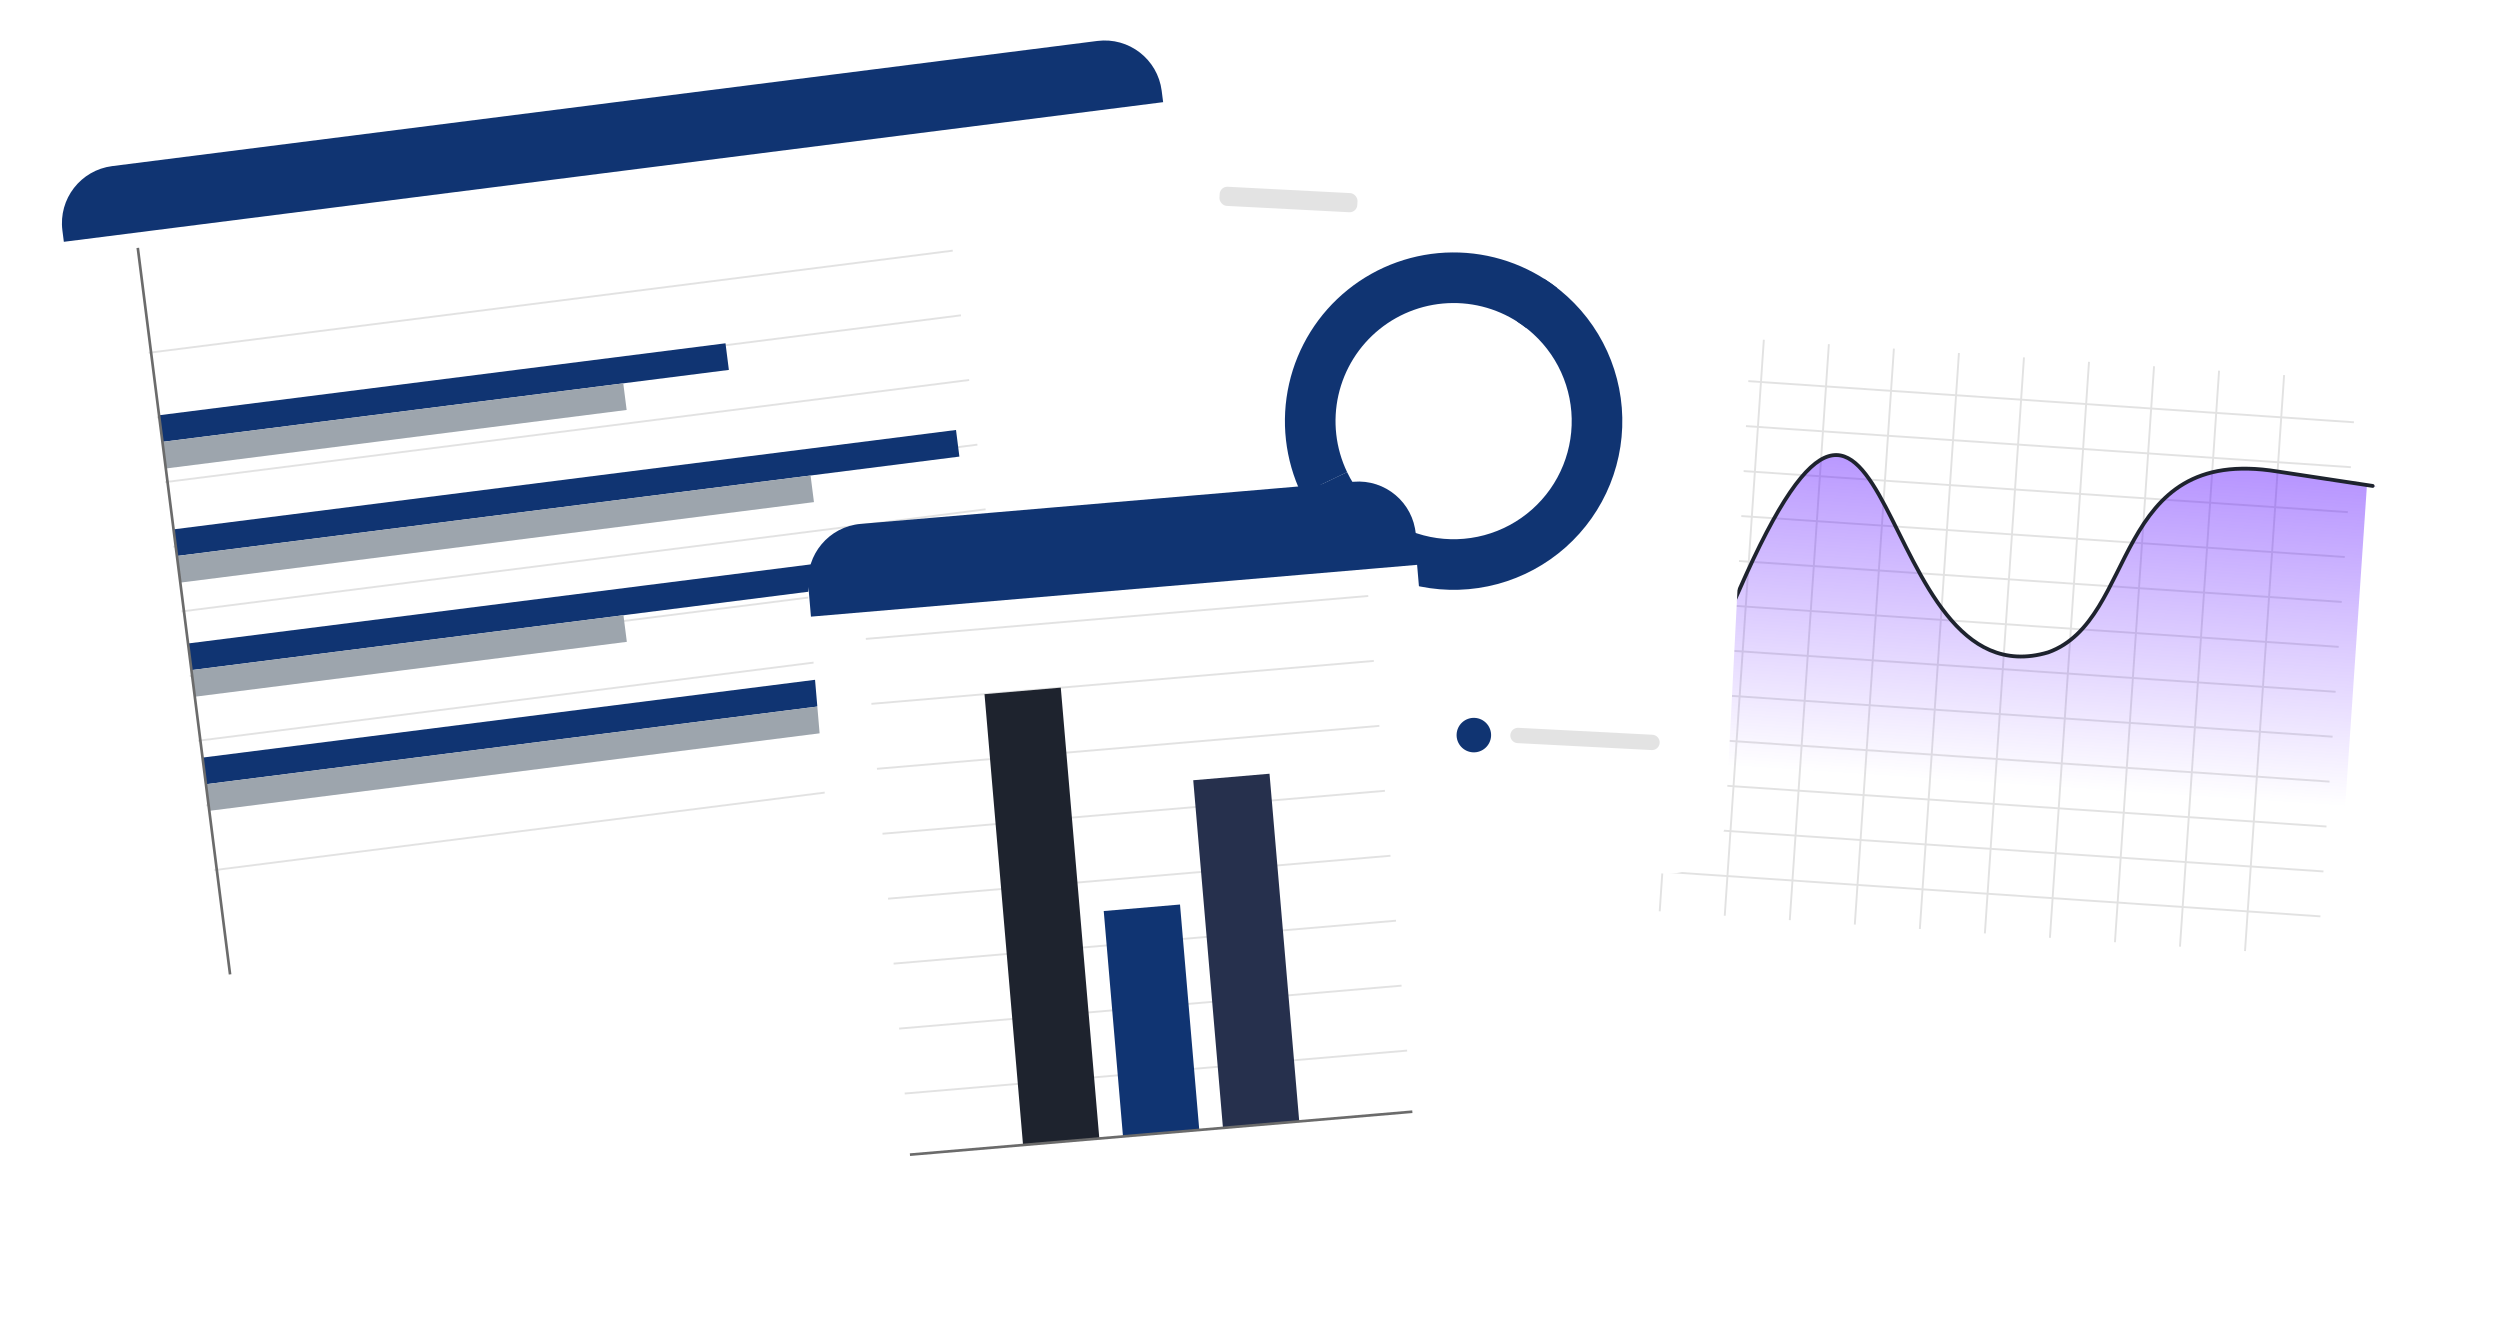 <svg width="652" height="347" viewBox="0 0 652 347" fill="none" xmlns="http://www.w3.org/2000/svg">
<g filter="url(#filter0_d_996_2116)">
<rect x="301.33" y="10.772" width="231" height="289" rx="15" transform="rotate(82.76 301.33 10.772)" fill="white"/>
</g>
<path d="M16.272 60.088C15.228 51.87 21.044 44.361 29.262 43.318L286.198 10.678C294.416 9.634 301.924 15.45 302.968 23.669L303.346 26.645L16.65 63.064L16.272 60.088Z" fill="#103472"/>
<path d="M248.474 65.368L38.773 92.007" stroke="#E2E2E2" stroke-width="0.5"/>
<path d="M250.617 82.233L40.916 108.872" stroke="#E2E2E2" stroke-width="0.5"/>
<path d="M252.759 99.097L43.058 125.736" stroke="#E2E2E2" stroke-width="0.5"/>
<path d="M254.901 115.962L45.2 142.601" stroke="#E2E2E2" stroke-width="0.5"/>
<path d="M257.044 132.826L47.343 159.465" stroke="#E2E2E2" stroke-width="0.5"/>
<path d="M259.186 149.69L49.485 176.329" stroke="#E2E2E2" stroke-width="0.5"/>
<path d="M261.328 166.555L51.627 193.194" stroke="#E2E2E2" stroke-width="0.5"/>
<path d="M263.471 183.419L53.77 210.058" stroke="#E2E2E2" stroke-width="0.5"/>
<path d="M265.613 200.284L55.912 226.923" stroke="#E2E2E2" stroke-width="0.5"/>
<rect x="189.208" y="89.529" width="7" height="148.917" transform="rotate(82.76 189.208 89.529)" fill="#103472"/>
<rect x="162.548" y="99.973" width="7" height="121.153" transform="rotate(82.76 162.548 99.973)" fill="#9DA5AD"/>
<rect x="249.327" y="112.134" width="7" height="205.707" transform="rotate(82.76 249.327 112.134)" fill="#103472"/>
<rect x="211.398" y="124.008" width="7" height="166.585" transform="rotate(82.76 211.398 124.008)" fill="#9DA5AD"/>
<rect x="294.446" y="166.884" width="7" height="243.568" transform="rotate(82.76 294.446 166.884)" fill="#103472"/>
<rect x="249.375" y="179.666" width="7" height="197.245" transform="rotate(82.76 249.375 179.666)" fill="#9DA5AD"/>
<rect x="221.809" y="145.87" width="7" height="174.157" transform="rotate(82.76 221.809 145.87)" fill="#103472"/>
<rect x="162.597" y="160.448" width="7" height="113.581" transform="rotate(82.76 162.597 160.448)" fill="#9DA5AD"/>
<path d="M35.934 64.647L60.003 254.124" stroke="#6B6B6B" stroke-width="0.7"/>
<g filter="url(#filter1_d_996_2116)">
<rect x="406.148" y="55.187" width="231" height="192" rx="15" transform="rotate(3.883 406.148 55.187)" fill="white"/>
</g>
<path d="M443.047 87.457L432.851 237.673" stroke="#E2E2E2" stroke-width="0.5"/>
<path d="M460.008 88.609L449.812 238.824" stroke="#E2E2E2" stroke-width="0.5"/>
<path d="M476.969 89.76L466.773 239.975" stroke="#E2E2E2" stroke-width="0.5"/>
<path d="M493.93 90.911L483.734 241.127" stroke="#E2E2E2" stroke-width="0.5"/>
<path d="M510.891 92.063L500.695 242.278" stroke="#E2E2E2" stroke-width="0.5"/>
<path d="M527.852 93.214L517.656 243.429" stroke="#E2E2E2" stroke-width="0.5"/>
<path d="M544.813 94.365L534.617 244.581" stroke="#E2E2E2" stroke-width="0.5"/>
<path d="M561.774 95.517L551.578 245.732" stroke="#E2E2E2" stroke-width="0.5"/>
<path d="M578.735 96.668L568.539 246.883" stroke="#E2E2E2" stroke-width="0.5"/>
<path d="M595.696 97.819L585.5 248.035" stroke="#E2E2E2" stroke-width="0.5"/>
<path d="M414.596 226.05L605.158 238.986" stroke="#E2E2E2" stroke-width="0.5"/>
<path d="M415.391 214.336L605.953 227.271" stroke="#E2E2E2" stroke-width="0.5"/>
<path d="M416.186 202.622L606.748 215.557" stroke="#E2E2E2" stroke-width="0.5"/>
<path d="M416.982 190.908L607.543 203.843" stroke="#E2E2E2" stroke-width="0.5"/>
<path d="M417.777 179.194L608.338 192.129" stroke="#E2E2E2" stroke-width="0.5"/>
<path d="M418.572 167.48L609.133 180.415" stroke="#E2E2E2" stroke-width="0.5"/>
<path d="M419.367 155.766L609.928 168.701" stroke="#E2E2E2" stroke-width="0.5"/>
<path d="M420.162 144.052L610.724 156.987" stroke="#E2E2E2" stroke-width="0.5"/>
<path d="M420.957 132.338L611.519 145.273" stroke="#E2E2E2" stroke-width="0.5"/>
<path d="M421.752 120.624L612.314 133.559" stroke="#E2E2E2" stroke-width="0.5"/>
<path d="M422.548 108.91L613.109 121.845" stroke="#E2E2E2" stroke-width="0.5"/>
<path d="M423.343 97.196L613.904 110.131" stroke="#E2E2E2" stroke-width="0.5"/>
<path d="M453.57 153.934C437.615 190.364 419.361 202.607 409.109 203.526L611.144 217.24L617.271 126.973C620.628 126.74 626.814 128.324 593.989 122.97C550.371 115.856 557.783 161.7 534.158 170.134C487.616 183.935 494.492 60.491 453.57 153.934Z" fill="url(#paint0_linear_996_2116)"/>
<path d="M409.109 203.526C419.361 202.607 437.615 190.364 453.57 153.934C494.492 60.491 487.616 183.935 534.158 170.134C557.783 161.7 550.371 115.856 593.989 122.97L618.791 126.73" stroke="#1E232E" stroke-linecap="round"/>
<g filter="url(#filter2_d_996_2116)">
<rect x="306.499" y="22.963" width="153" height="194" rx="15" transform="rotate(2.963 306.499 22.963)" fill="white"/>
</g>
<path d="M402.711 72.701C408.461 76.357 413.284 81.297 416.798 87.134C420.313 92.971 422.425 99.545 422.966 106.337C423.507 113.129 422.464 119.953 419.918 126.273C417.372 132.593 413.393 138.236 408.295 142.756C403.197 147.276 397.119 150.55 390.539 152.321C383.96 154.092 377.059 154.31 370.381 152.959C363.703 151.608 357.43 148.725 352.056 144.536C346.682 140.348 342.354 134.968 339.414 128.822L351.321 123.125C353.379 127.427 356.409 131.193 360.17 134.125C363.932 137.057 368.323 139.075 372.998 140.021C377.673 140.967 382.503 140.814 387.109 139.574C391.715 138.335 395.969 136.043 399.538 132.879C403.107 129.715 405.892 125.765 407.674 121.341C409.456 116.917 410.187 112.14 409.808 107.385C409.429 102.631 407.951 98.03 405.49 93.944C403.03 89.858 399.654 86.4 395.629 83.841L402.711 72.701Z" fill="#103472"/>
<path d="M339.423 128.842C335.138 119.898 334.001 109.768 336.196 100.095C338.391 90.423 343.789 81.776 351.515 75.557C359.242 69.338 368.842 65.912 378.76 65.834C388.678 65.756 398.331 69.032 406.154 75.129L398.039 85.54C392.563 81.272 385.806 78.979 378.864 79.034C371.921 79.088 365.201 81.486 359.792 85.84C354.384 90.193 350.605 96.246 349.069 103.016C347.532 109.787 348.328 116.878 351.328 123.139L339.423 128.842Z" fill="#103472"/>
<rect x="318.189" y="48.602" width="36" height="5" rx="2" transform="rotate(2.963 318.189 48.602)" fill="#E3E3E3"/>
<path d="M334.971 188.656L369.924 190.466" stroke="#E3E3E3" stroke-width="4" stroke-linecap="round"/>
<path d="M395.889 191.81L430.843 193.619" stroke="#E3E3E3" stroke-width="4" stroke-linecap="round"/>
<circle cx="384.379" cy="191.715" r="4.5" transform="rotate(2.963 384.379 191.715)" fill="#103472"/>
<g filter="url(#filter3_d_996_2116)">
<rect x="209.537" y="137.906" width="159" height="191" rx="15" transform="rotate(-4.886 209.537 137.906)" fill="white"/>
</g>
<path d="M210.815 152.851C210.109 144.597 216.228 137.334 224.483 136.628L353.014 125.642C361.268 124.936 368.531 131.055 369.237 139.31L369.918 147.281L211.496 160.822L210.815 152.851Z" fill="#103472"/>
<path d="M235.947 285.192L366.977 273.992" stroke="#E2E2E2" stroke-width="0.5"/>
<path d="M234.5 268.254L365.529 257.054" stroke="#E2E2E2" stroke-width="0.5"/>
<path d="M233.052 251.315L364.081 240.115" stroke="#E2E2E2" stroke-width="0.5"/>
<path d="M231.604 234.377L362.633 223.177" stroke="#E2E2E2" stroke-width="0.5"/>
<path d="M230.156 217.439L361.185 206.239" stroke="#E2E2E2" stroke-width="0.5"/>
<path d="M228.708 200.501L359.737 189.301" stroke="#E2E2E2" stroke-width="0.5"/>
<path d="M227.26 183.562L358.289 172.362" stroke="#E2E2E2" stroke-width="0.5"/>
<path d="M225.812 166.624L356.842 155.424" stroke="#E2E2E2" stroke-width="0.5"/>
<rect x="256.759" y="181.041" width="19.967" height="118" transform="rotate(-4.886 256.759 181.041)" fill="#1E232E"/>
<rect x="287.852" y="237.598" width="19.967" height="59" transform="rotate(-4.886 287.852 237.598)" fill="#103472"/>
<rect x="311.196" y="203.486" width="19.967" height="91" transform="rotate(-4.886 311.196 203.486)" fill="#26304D"/>
<path d="M237.31 301.134L368.339 289.933" stroke="#6B6B6B" stroke-width="0.7"/>
<defs>
<filter id="filter0_d_996_2116" x="0.403" y="0.541" width="344.268" height="294.04" filterUnits="userSpaceOnUse" color-interpolation-filters="sRGB">
<feFlood flood-opacity="0" result="BackgroundImageFix"/>
<feColorMatrix in="SourceAlpha" type="matrix" values="0 0 0 0 0 0 0 0 0 0 0 0 0 0 0 0 0 0 127 0" result="hardAlpha"/>
<feOffset dy="4"/>
<feGaussianBlur stdDeviation="8"/>
<feComposite in2="hardAlpha" operator="out"/>
<feColorMatrix type="matrix" values="0 0 0 0 0 0 0 0 0 0 0 0 0 0 0 0 0 0 0.25 0"/>
<feBlend mode="normal" in2="BackgroundImageFix" result="effect1_dropShadow_996_2116"/>
<feBlend mode="normal" in="SourceGraphic" in2="effect1_dropShadow_996_2116" result="shape"/>
</filter>
<filter id="filter1_d_996_2116" x="378.126" y="44.167" width="273.511" height="237.242" filterUnits="userSpaceOnUse" color-interpolation-filters="sRGB">
<feFlood flood-opacity="0" result="BackgroundImageFix"/>
<feColorMatrix in="SourceAlpha" type="matrix" values="0 0 0 0 0 0 0 0 0 0 0 0 0 0 0 0 0 0 127 0" result="hardAlpha"/>
<feOffset dy="4"/>
<feGaussianBlur stdDeviation="8"/>
<feComposite in2="hardAlpha" operator="out"/>
<feColorMatrix type="matrix" values="0 0 0 0 0 0 0 0 0 0 0 0 0 0 0 0 0 0 0.25 0"/>
<feBlend mode="normal" in2="BackgroundImageFix" result="effect1_dropShadow_996_2116"/>
<feBlend mode="normal" in="SourceGraphic" in2="effect1_dropShadow_996_2116" result="shape"/>
</filter>
<filter id="filter2_d_996_2116" x="281.224" y="11.718" width="193.315" height="232.14" filterUnits="userSpaceOnUse" color-interpolation-filters="sRGB">
<feFlood flood-opacity="0" result="BackgroundImageFix"/>
<feColorMatrix in="SourceAlpha" type="matrix" values="0 0 0 0 0 0 0 0 0 0 0 0 0 0 0 0 0 0 127 0" result="hardAlpha"/>
<feOffset dy="4"/>
<feGaussianBlur stdDeviation="8"/>
<feComposite in2="hardAlpha" operator="out"/>
<feColorMatrix type="matrix" values="0 0 0 0 0 0 0 0 0 0 0 0 0 0 0 0 0 0 0.25 0"/>
<feBlend mode="normal" in2="BackgroundImageFix" result="effect1_dropShadow_996_2116"/>
<feBlend mode="normal" in="SourceGraphic" in2="effect1_dropShadow_996_2116" result="shape"/>
</filter>
<filter id="filter3_d_996_2116" x="194.759" y="113.586" width="204.245" height="233.404" filterUnits="userSpaceOnUse" color-interpolation-filters="sRGB">
<feFlood flood-opacity="0" result="BackgroundImageFix"/>
<feColorMatrix in="SourceAlpha" type="matrix" values="0 0 0 0 0 0 0 0 0 0 0 0 0 0 0 0 0 0 127 0" result="hardAlpha"/>
<feOffset dy="4"/>
<feGaussianBlur stdDeviation="8"/>
<feComposite in2="hardAlpha" operator="out"/>
<feColorMatrix type="matrix" values="0 0 0 0 0 0 0 0 0 0 0 0 0 0 0 0 0 0 0.25 0"/>
<feBlend mode="normal" in2="BackgroundImageFix" result="effect1_dropShadow_996_2116"/>
<feBlend mode="normal" in="SourceGraphic" in2="effect1_dropShadow_996_2116" result="shape"/>
</filter>
<linearGradient id="paint0_linear_996_2116" x1="517.817" y1="117.531" x2="512.126" y2="203.943" gradientUnits="userSpaceOnUse">
<stop stop-color="#5200FF" stop-opacity="0.42"/>
<stop offset="1" stop-color="#5200FF" stop-opacity="0"/>
</linearGradient>
</defs>
</svg>

